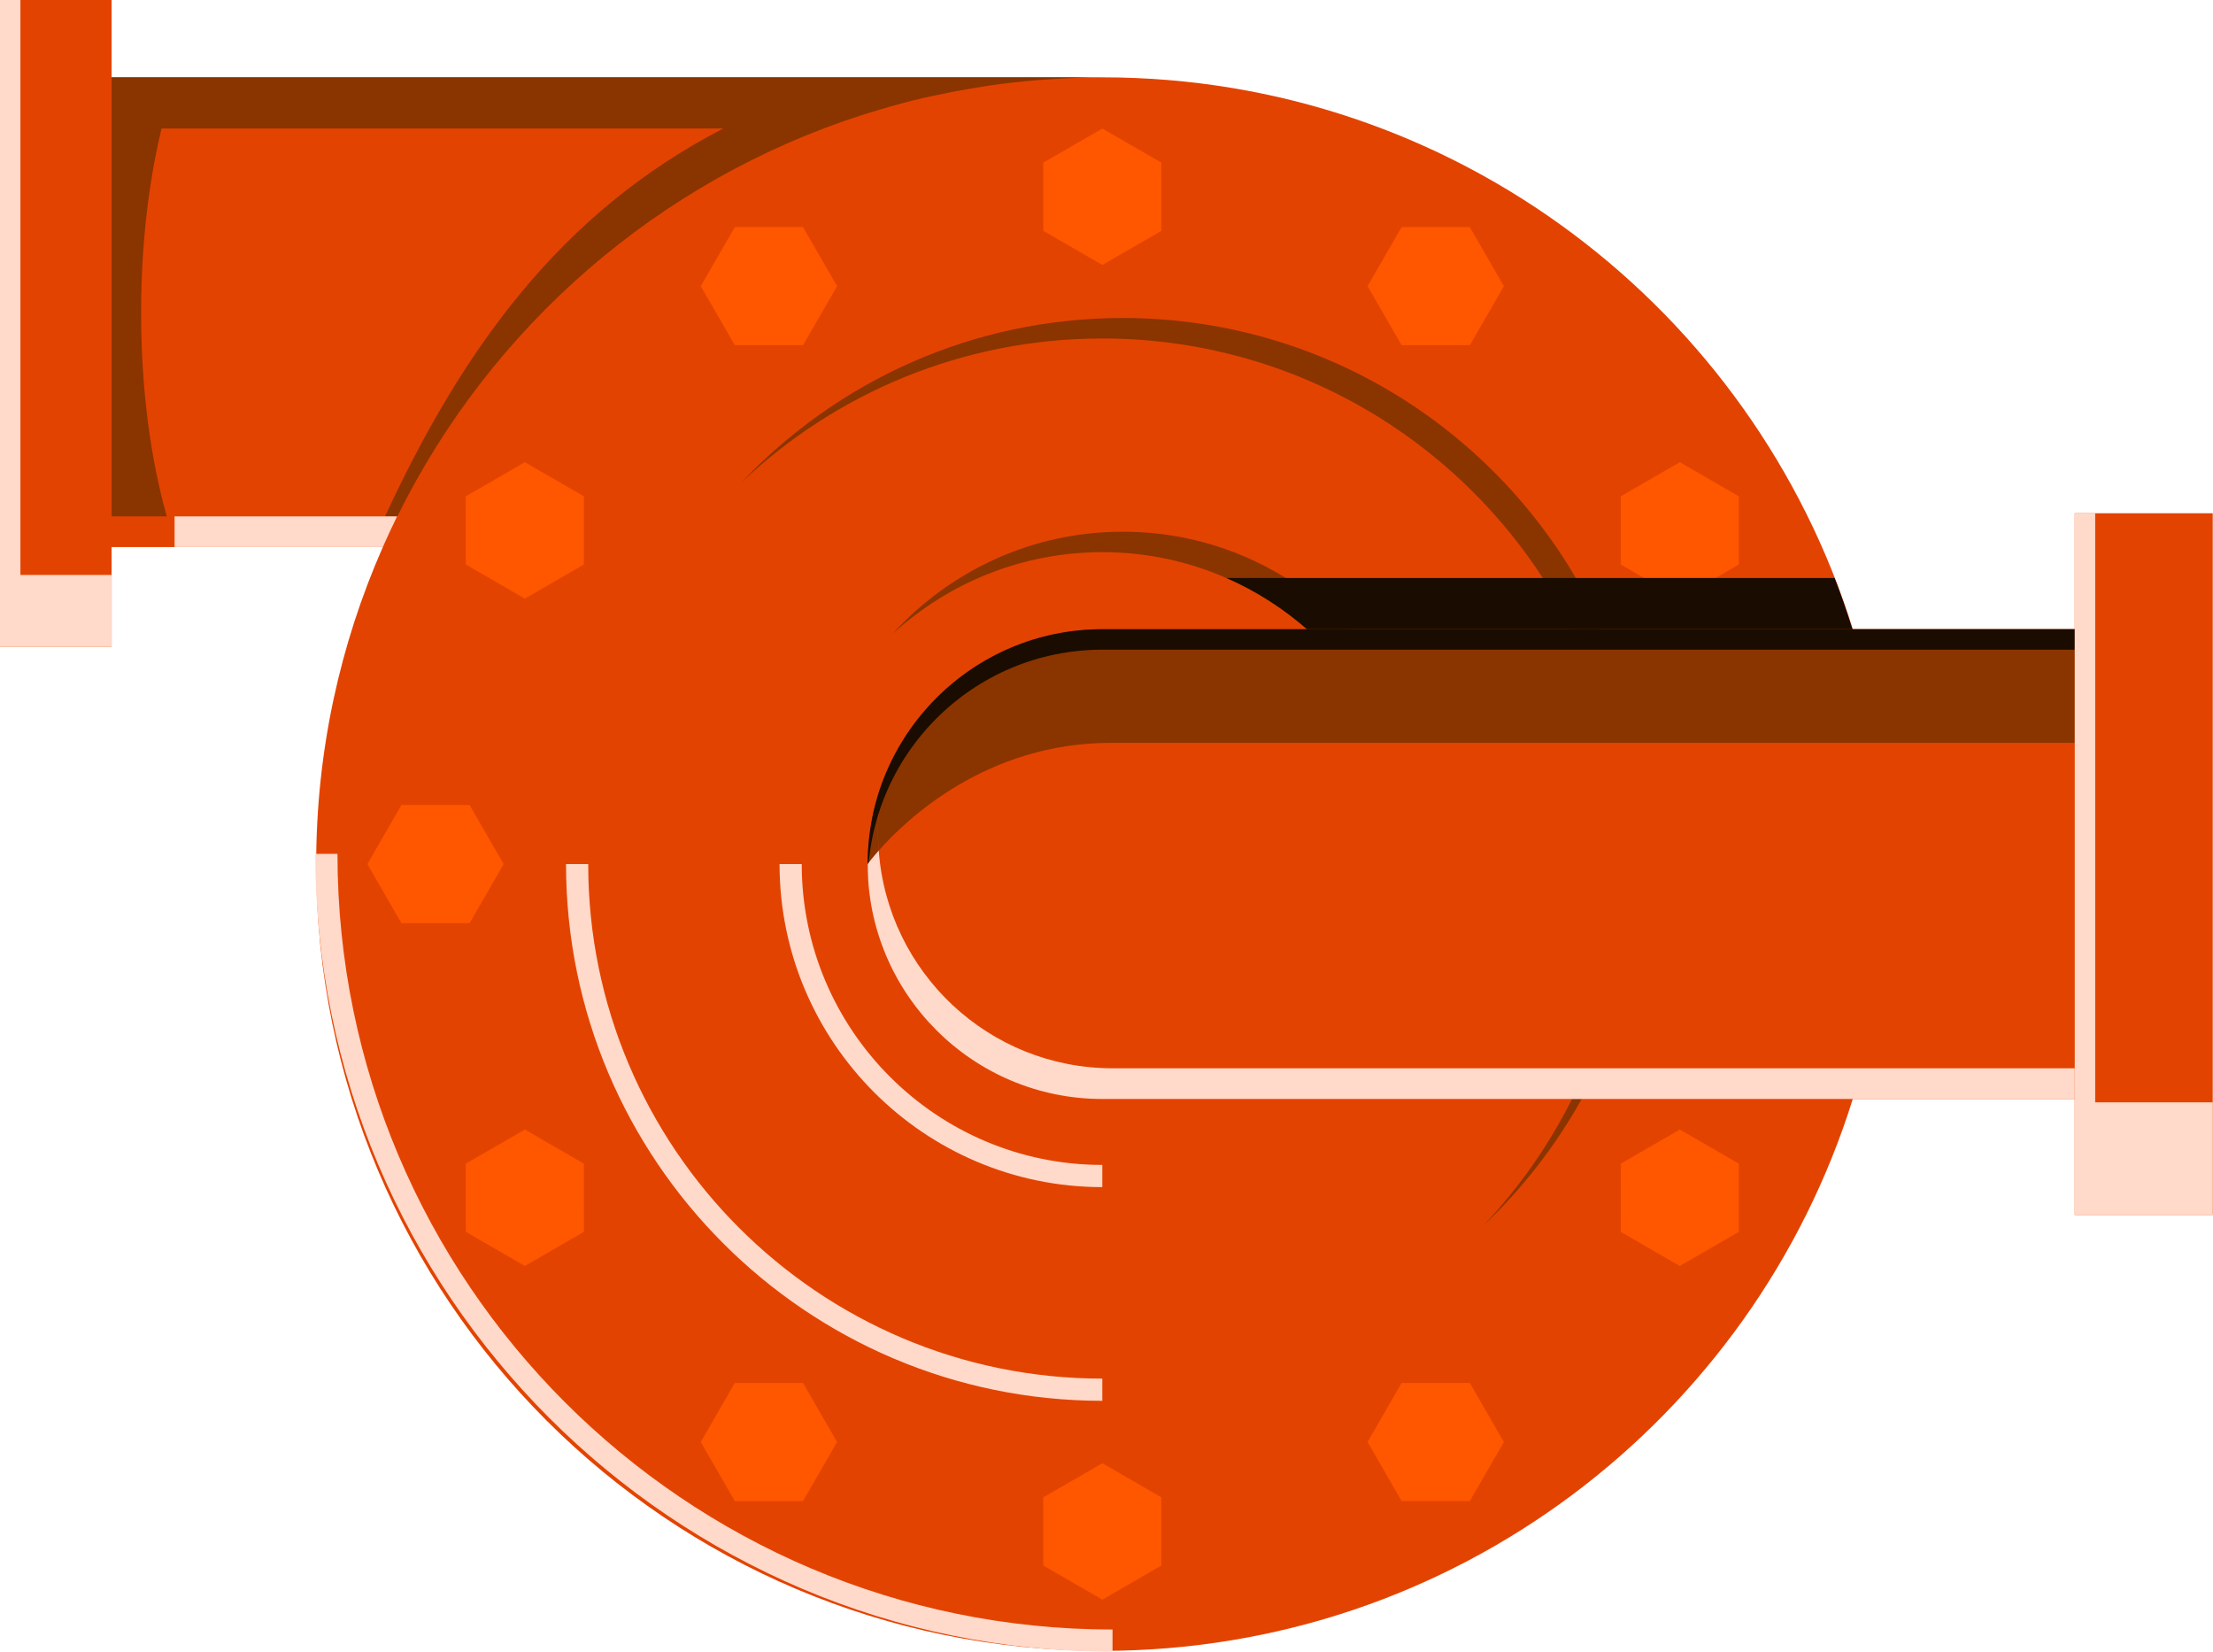 <?xml version='1.0' encoding='UTF-8' standalone='no'?>
<svg xmlns:inkscape="http://www.inkscape.org/namespaces/inkscape" width="149.54" height="111.6" sodipodi:docname="Pump.svg" xmlns:xlink="http://www.w3.org/1999/xlink" version="1.1" id="svg4641" xmlns:dc="http://purl.org/dc/elements/1.1/" inkscape:version="1.0beta1 (d07a077, 2019-11-03)" xmlns:cc="http://creativecommons.org/ns#" xmlns="http://www.w3.org/2000/svg" xmlns:rdf="http://www.w3.org/1999/02/22-rdf-syntax-ns#" xmlns:sodipodi="http://sodipodi.sourceforge.net/DTD/sodipodi-0.dtd" xmlns:atv="http://webmi.atvise.com/2007/svgext" xmlns:svg="http://www.w3.org/2000/svg">
 <defs id="defs4635"/>
 <sodipodi:namedview inkscape:document-rotation="0" inkscape:current-layer="layer1" borderopacity="1.0" inkscape:window-x="0" pagecolor="#ffffff" inkscape:document-units="mm" id="base" inkscape:cx="400" inkscape:cy="560" inkscape:window-y="0" inkscape:pageshadow="2" inkscape:zoom="0.35" bordercolor="#666666" showgrid="false" inkscape:pageopacity="0.0" inkscape:window-maximized="0" inkscape:window-height="910" inkscape:window-width="1284"/>
 <g inkscape:label="Слой 1" inkscape:groupmode="layer" id="layer1" atv:refpy="55.799" atv:refpx="74.769" transform="matrix(0,-1,1,0,-47.702,213.134)">
  <g id="g4792" atv:refpy="122.47" atv:refpx="157.335" transform="matrix(1.5,0,0,1.499,79.753,47.239)">
   <rect width="100" height="100" x="0" y="0" fill="none" id="frame" atv:refpy="50" atv:refpx="50"/>
   <g id="shape" atv:refpy="50.182" atv:refpx="51.741">
    <path fill="#e34300" id="path4726" d="M88.921,0.307L59.795,0.307L59.795,5.34L64.278,5.34L64.278,17.566C59.909,15.64 55.081,14.562 49.999,14.562C30.427,14.562 14.561,30.428 14.561,50C14.561,65.887 25.015,79.331 39.42,83.831L39.42,93.835L34.196,93.835L34.196,100.057L65.803,100.057L65.803,93.836L60.579,93.836L60.579,83.832C74.983,79.332 85.438,65.888 85.438,50.001L85.438,5.34L88.921,5.34Z" atv:refpy="50.182" inkscape:connector-curvature="0" atv:refpx="51.741"/>
   </g>
   <g id="linear" atv:refpy="0" atv:refpx="0"/>
   <g id="dark" atv:refpy="49.588" atv:refpx="59.585">
    <path fill="#8a3400" id="path4730" d="M83.132,5.34L65.662,5.34L65.662,7.828C67.336,7.351 70.48,6.67 74.828,6.67C78.492,6.67 81.319,7.154 83.133,7.592L83.133,32.914C79.34,25.572 73.182,21.153 65.662,17.666L65.662,18.221C74.215,22.445 80.815,30.014 83.756,39.223C83.838,39.48 83.916,39.738 83.992,39.997C84.183,40.645 84.363,41.298 84.517,41.962C84.557,42.134 84.588,42.309 84.626,42.482C84.756,43.083 84.871,43.69 84.97,44.303C85.001,44.493 85.035,44.681 85.062,44.872C85.167,45.605 85.252,46.345 85.312,47.091C85.326,47.262 85.336,47.434 85.348,47.606C85.401,48.398 85.438,49.195 85.438,50.001L85.438,38.416L85.438,8.284L85.438,5.34Z" atv:refpy="27.671" inkscape:connector-curvature="0" atv:refpx="75.55"/>
    <path fill="#8a3400" id="path4732" d="M33.731,67.191C35.385,68.938 37.304,70.431 39.42,71.612L39.42,71.175C37.329,70.127 35.412,68.783 33.731,67.191" atv:refpy="69.401" inkscape:connector-curvature="0" atv:refpx="36.576"/>
    <path fill="#8a3400" id="path4734" d="M74.597,50.923C74.597,44.151 71.749,38.048 67.19,33.732C71.207,37.974 73.674,43.698 73.674,50C73.674,59.271 68.341,67.293 60.578,71.178L60.578,72.536C68.838,68.841 74.596,60.557 74.597,50.923" atv:refpy="53.134" inkscape:connector-curvature="0" atv:refpx="67.588"/>
    <path fill="#8a3400" id="path4736" d="M64.971,50.923C64.971,46.808 63.191,43.119 60.373,40.549C62.649,43.046 64.05,46.356 64.05,50.001C64.05,53.536 62.735,56.757 60.578,59.227L60.578,61.111C63.279,58.55 64.971,54.937 64.971,50.923" atv:refpy="50.83" inkscape:connector-curvature="0" atv:refpx="62.673"/>
    <path fill="#8a3400" id="path4738" d="M51.081,39.476C51.231,39.491 51.376,39.522 51.525,39.544C51.376,39.522 51.231,39.491 51.081,39.476" atv:refpy="39.51" inkscape:connector-curvature="0" atv:refpx="51.303"/>
    <path fill="#8a3400" id="path4740" d="M60.579,50.001C60.579,44.888 56.952,40.622 52.13,39.635C52.818,39.776 53.481,39.983 54.113,40.251C53.241,40.019 52.328,39.882 51.382,39.882C51.12,39.882 50.864,39.904 50.607,39.922C52.025,41.175 55.461,44.785 55.461,50.397C55.461,55.94 55.461,82.579 55.461,93.836L60.579,93.836Z" atv:refpy="66.736" inkscape:connector-curvature="0" atv:refpx="55.593"/>
    <path fill="#8a3400" id="path4742" d="M51.383,39.883C52.329,39.883 53.241,40.019 54.114,40.252C53.482,39.985 52.818,39.777 52.131,39.636C51.932,39.595 51.728,39.573 51.525,39.544C51.377,39.523 51.232,39.492 51.081,39.476C50.725,39.44 50.365,39.421 50,39.421C50,39.421 50.24,39.596 50.608,39.921C50.864,39.903 51.12,39.883 51.383,39.883" atv:refpy="39.837" inkscape:connector-curvature="0" atv:refpx="52.057"/>
   </g>
   <g id="light" atv:refpy="47.781" atv:refpx="49.999">
    <polygon fill="#ff5600" id="polygon4745" atv:refpy="76.032" points="63.492,73.371 66.566,73.371 68.103,76.032 66.566,78.694 63.492,78.694 61.955,76.033 " atv:refpx="65.029"/>
    <polygon fill="#ff5600" id="polygon4747" atv:refpy="50.001" points="16.867,50.001 18.404,47.338 21.477,47.338 23.014,50.001 21.477,52.663 18.404,52.663 " atv:refpx="19.941"/>
    <polygon fill="#ff5600" id="polygon4749" atv:refpy="50.001" points="76.985,50.001 78.522,47.338 81.596,47.338 83.132,50.001 81.596,52.663 78.522,52.663 " atv:refpx="80.059"/>
    <polygon fill="#ff5600" id="polygon4751" atv:refpy="76.032" points="33.433,78.694 31.896,76.032 33.433,73.37 36.507,73.371 38.044,76.032 36.507,78.694 " atv:refpx="34.97"/>
    <polygon fill="#ff5600" id="polygon4753" atv:refpy="23.968" points="63.492,26.63 61.955,23.968 63.492,21.307 66.566,21.307 68.103,23.969 66.566,26.63 " atv:refpx="65.029"/>
    <polygon fill="#ff5600" id="polygon4755" atv:refpy="23.969" points="33.433,21.307 36.507,21.307 38.044,23.969 36.507,26.63 33.433,26.631 31.896,23.969 " atv:refpx="34.97"/>
    <polygon fill="#ff5600" id="polygon4757" atv:refpy="65.03" points="21.306,66.567 21.306,63.493 23.968,61.956 26.63,63.493 26.63,66.567 23.968,68.104 " atv:refpx="23.968"/>
    <polygon fill="#ff5600" id="polygon4759" atv:refpy="34.971" points="73.37,36.508 73.37,33.434 76.032,31.897 78.693,33.434 78.694,36.508 76.032,38.045 " atv:refpx="76.032"/>
    <polygon fill="#ff5600" id="polygon4761" atv:refpy="19.941" points="50,23.014 47.337,21.478 47.337,18.405 50,16.868 52.662,18.405 52.661,21.478 " atv:refpx="49.999"/>
    <polygon fill="#ff5600" id="polygon4763" atv:refpy="34.971" points="21.305,33.434 23.968,31.897 26.63,33.434 26.629,36.508 23.968,38.045 21.306,36.508 " atv:refpx="23.968"/>
    <polygon fill="#ff5600" id="polygon4765" atv:refpy="65.031" points="73.37,63.493 76.032,61.957 78.693,63.493 78.693,66.567 76.031,68.104 73.37,66.568 " atv:refpx="76.031"/>
   </g>
   <g id="shadow" atv:refpy="66.629" atv:refpx="55.981">
    <path fill="#1a0c00" id="path4768" d="M60.579,59.227L60.579,83.814C61.358,83.57 62.129,83.308 62.885,83.012L62.885,55.597C62.306,56.928 61.521,58.147 60.579,59.227" atv:refpy="69.706" inkscape:connector-curvature="0" atv:refpx="61.732"/>
    <path fill="#1a0c00" id="path4770" d="M60.579,50.001C60.579,44.159 55.842,39.422 49.999,39.422L49.077,39.422C54.92,39.422 59.657,44.159 59.657,50.001L59.657,93.836L60.579,93.836C60.579,93.836 60.579,50.001 60.579,50.001" atv:refpy="66.629" inkscape:connector-curvature="0" atv:refpx="54.828"/>
   </g>
   <g id="hlight" atv:refpy="50.182" atv:refpx="51.721">
    <path fill="#ffd9c9" id="path4773" d="M15.522,50.461L14.522,50.461C14.522,30.645 30.644,14.522 50.46,14.522L50.46,15.522C31.195,15.524 15.522,31.197 15.522,50.461" atv:refpy="32.492" inkscape:connector-curvature="0" atv:refpx="32.491"/>
    <path fill="#ffd9c9" id="path4775" d="M26.824,50L25.824,50C25.824,36.67 36.669,25.825 50,25.825L50,26.825C37.221,26.826 26.824,37.222 26.824,50" atv:refpy="37.913" inkscape:connector-curvature="0" atv:refpx="37.912"/>
    <path fill="#ffd9c9" id="path4777" d="M36.449,50L35.449,50C35.449,41.978 41.976,35.45 50,35.45L50,36.45C42.528,36.451 36.449,42.529 36.449,50" atv:refpy="42.725" inkscape:connector-curvature="0" atv:refpx="42.724"/>
    <path fill="#ffd9c9" id="path4779" d="M65.662,18.21L65.662,8.179L64.279,8.179L64.279,17.566C64.745,17.772 65.206,17.985 65.662,18.21" atv:refpy="13.195" inkscape:connector-curvature="0" atv:refpx="64.971"/>
    <polygon fill="#ffd9c9" id="polygon4781" atv:refpy="2.823" points="88.921,1.229 88.921,0.307 59.795,0.307 59.795,5.34 63.023,5.34 63.023,1.229 " atv:refpx="74.358"/>
    <path fill="#ffd9c9" id="path4783" d="M50,39.421C50.365,39.421 50.726,39.44 51.081,39.476C50.725,39.44 50.365,39.421 50,39.421" atv:refpy="39.448" inkscape:connector-curvature="0" atv:refpx="50.541"/>
    <path fill="#ffd9c9" id="path4785" d="M51.525,39.544C51.727,39.573 51.931,39.596 52.131,39.635C51.932,39.595 51.727,39.572 51.525,39.544" atv:refpy="39.59" inkscape:connector-curvature="0" atv:refpx="51.828"/>
    <path fill="#ffd9c9" id="path4787" d="M50.607,39.922C50.239,39.596 49.999,39.422 49.999,39.422C44.156,39.422 39.419,44.159 39.419,50.001L39.419,93.836L40.802,93.836L40.802,50.462C40.803,44.881 45.128,40.32 50.607,39.922" atv:refpy="66.629" inkscape:connector-curvature="0" atv:refpx="45.013"/>
    <polygon fill="#ffd9c9" id="polygon4789" atv:refpy="96.947" points="65.803,94.758 65.803,93.836 34.196,93.836 34.196,100.057 39.268,100.057 39.268,94.758 " atv:refpx="49.999"/>
   </g>
  </g>
 </g>
</svg>
